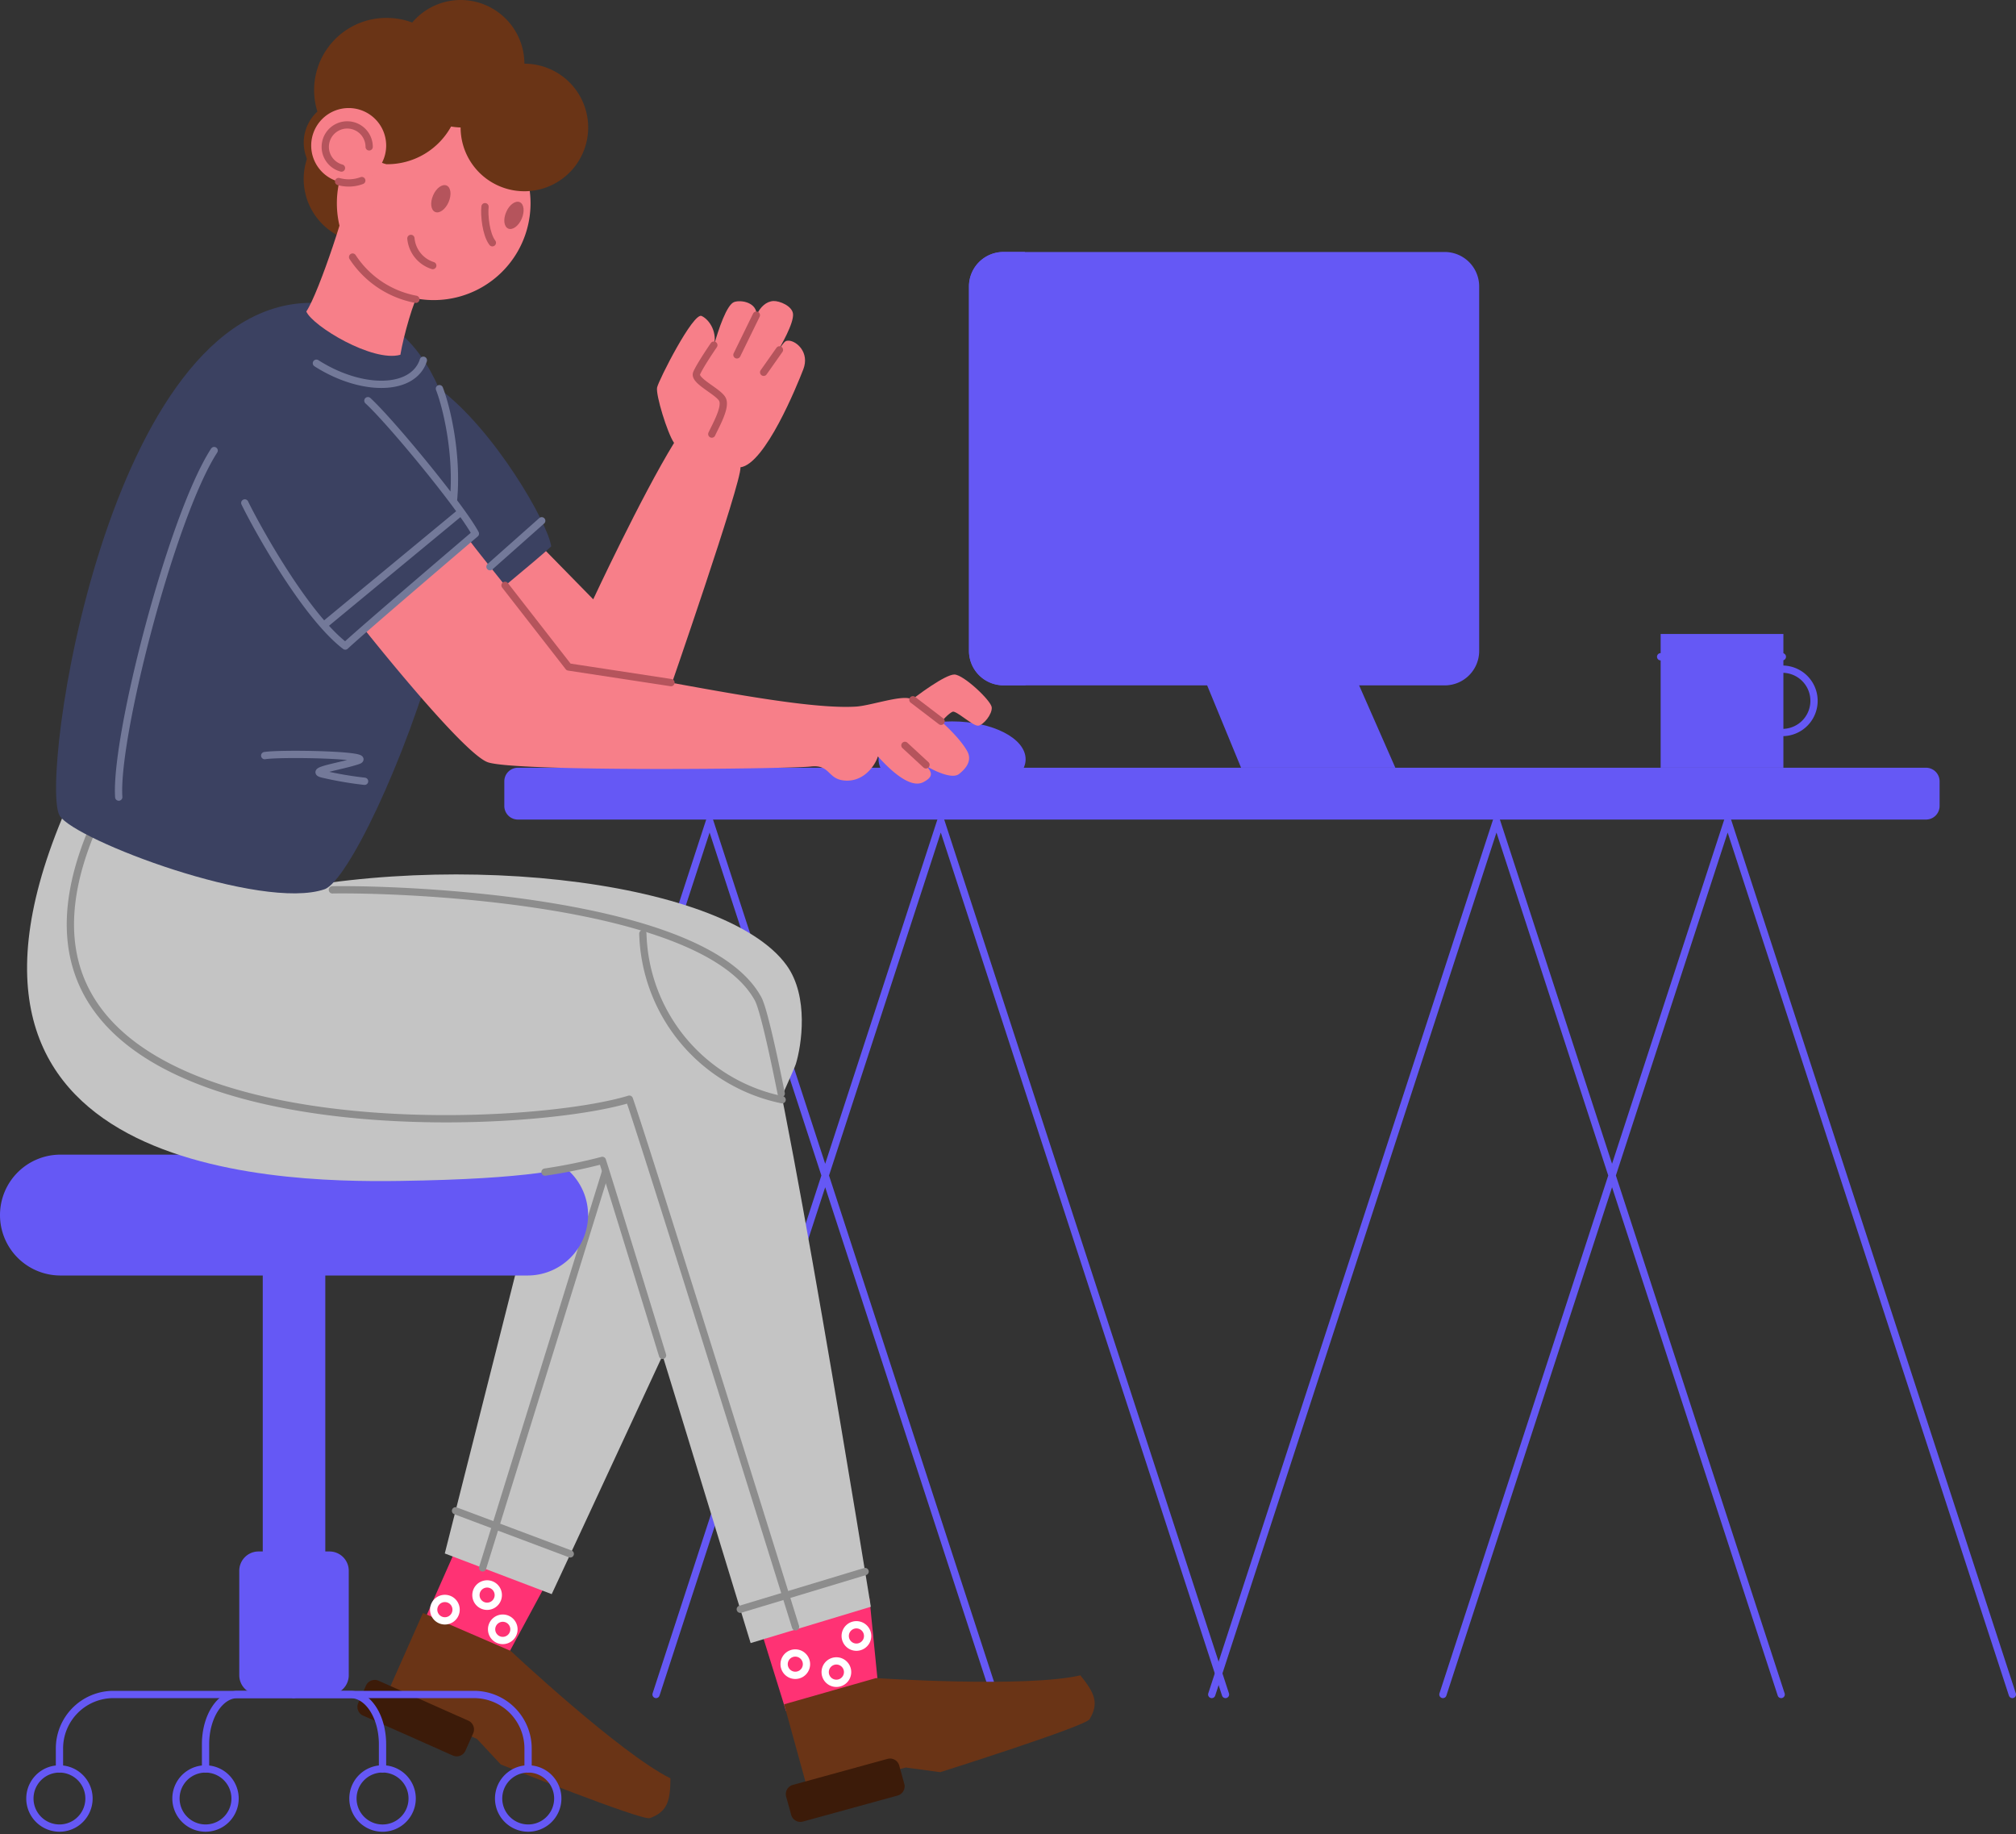 <svg width="554" height="504" fill="none" xmlns="http://www.w3.org/2000/svg"><rect width="100%" height="100%" fill="#333333" stroke="none"/><path fill-rule="evenodd" clip-rule="evenodd" d="M241.428 208.619c0-5.751 9.051-10.403 20.207-10.403s20.206 4.652 20.206 10.403c0 5.752-9.05 10.395-20.206 10.395-11.156 0-20.207-4.635-20.207-10.395z" fill="#6558F5"/><path fill-rule="evenodd" clip-rule="evenodd" d="M209.854 450.361l6.132 19.741 25.442-5.811-2.495-25.103-29.079 11.173z" fill="#FF3274"/><path fill-rule="evenodd" clip-rule="evenodd" d="M142.325 210.945h386.942a3.738 3.738 0 013.738 3.739v6.766a3.739 3.739 0 01-3.738 3.739H142.325a3.739 3.739 0 01-3.739-3.739v-6.766a3.739 3.739 0 013.739-3.739z" fill="#6558F5"/><path d="M195.002 225.527l-78.28 240.059M258.531 225.527l-78.246 240.059M258.531 225.527l78.237 240.059M195.002 225.527l78.237 240.059" stroke="#6558F5" stroke-width="2" stroke-linecap="round" stroke-linejoin="round"/><path fill-rule="evenodd" clip-rule="evenodd" d="M124.994 426.289l-8.238 18.608 22.803 9.769 10.15-18.811-24.715-9.566z" fill="#FF3274"/><path fill-rule="evenodd" clip-rule="evenodd" d="M116.231 443.18l24.106 10.437s30.043 28.149 43.906 35.008c-.042 6.251-.846 9.152-5.65 10.936-2.148.796-40.979-14.75-40.979-14.75l-6.513-6.987-25.121-11.554 10.251-23.09z" fill="#6A3416"/><path d="M130.788 438.274a3.071 3.071 0 111.894 2.839 3.063 3.063 0 01-1.894-2.839v0zM119.175 442.275a3.082 3.082 0 011.902-2.845 3.081 3.081 0 013.357.671 3.08 3.08 0 11-5.259 2.174v0zM135.093 447.68a3.072 3.072 0 013.669-3.012 3.068 3.068 0 012.413 2.413 3.063 3.063 0 01-1.306 3.151 3.065 3.065 0 01-3.877-.381 3.07 3.07 0 01-.899-2.171z" stroke="#fff" stroke-width="2" stroke-linecap="round" stroke-linejoin="round"/><path fill-rule="evenodd" clip-rule="evenodd" d="M104.086 461.83l24.587 10.936a2.642 2.642 0 011.371 3.46l-2.149 4.829a2.614 2.614 0 01-1.475 1.366 2.63 2.63 0 01-2.01-.08l-24.604-10.937a2.607 2.607 0 01-1.401-1.441 2.62 2.62 0 01.03-2.01l2.141-4.829a2.635 2.635 0 013.51-1.294z" fill="#3C1B09"/><path fill-rule="evenodd" clip-rule="evenodd" d="M62.497 248.212c56.001-15.775 136.336-7.038 153.667 17.026 6.191 8.593 4.094 22.042 2.537 27.108-1.556 5.066-67.089 145.666-67.089 145.666l-29.384-11.174 28.876-114.184s-95.568-62.497-88.607-64.442z" fill="#C4C4C4"/><path d="M132.632 430.789l33.824-108.992M125.18 415.116l31.532 11.841" stroke="#8D8D8D" stroke-width="2" stroke-linecap="round" stroke-linejoin="round"/><path fill-rule="evenodd" clip-rule="evenodd" d="M215.479 468.283l25.256-7.206s41.081 2.732 56.153-.753c3.933 4.864 5.177 7.613 2.538 12.045-1.159 1.97-41.047 14.564-41.047 14.564l-9.465-1.277-26.719 6.995-6.716-24.368z" fill="#6A3416"/><path fill-rule="evenodd" clip-rule="evenodd" d="M217.906 490.418l25.95-7.13a2.633 2.633 0 012.778.884c.215.269.375.578.47.909l1.404 5.075a2.62 2.62 0 01-.955 2.759c-.275.209-.589.36-.923.447l-25.949 7.13a2.623 2.623 0 01-3.248-1.793l-1.404-5.075a2.62 2.62 0 01.954-2.759c.276-.208.589-.36.923-.447z" fill="#3C1B09"/><path d="M226.762 459.445a3.082 3.082 0 011.897-2.852 3.082 3.082 0 014.202 2.245 3.082 3.082 0 01-1.315 3.162 3.082 3.082 0 01-3.885-.384 3.074 3.074 0 01-.899-2.171zM232.268 449.515a3.083 3.083 0 011.897-2.851 3.081 3.081 0 014.025 4.025 3.082 3.082 0 01-2.851 1.896 3.081 3.081 0 01-3.071-3.07v0zM215.479 457.254a3.074 3.074 0 011.895-2.837 3.07 3.07 0 013.346.666 3.068 3.068 0 01-.465 4.724 3.072 3.072 0 01-4.776-2.553z" stroke="#fff" stroke-width="2" stroke-linecap="round" stroke-linejoin="round"/><path fill-rule="evenodd" clip-rule="evenodd" d="M16.603 317.255h128.394a16.608 16.608 0 0116.604 16.604 16.607 16.607 0 01-16.604 16.603H16.603A16.602 16.602 0 010 333.859a16.604 16.604 0 0116.603-16.604z" fill="#6558F5"/><path fill-rule="evenodd" clip-rule="evenodd" d="M75.421 339.12H86.18a3.213 3.213 0 013.214 3.214v118.921a3.216 3.216 0 01-3.214 3.214H75.42a3.217 3.217 0 01-3.214-3.214V342.334a3.214 3.214 0 013.214-3.214z" fill="#6558F5"/><path fill-rule="evenodd" clip-rule="evenodd" d="M71.09 426.289h19.454a5.295 5.295 0 015.295 5.295v28.706a5.293 5.293 0 01-5.337 5.295H71.048a5.295 5.295 0 01-5.295-5.295v-28.706a5.293 5.293 0 015.338-5.295z" fill="#6558F5"/><path d="M16.341 486.029v-5.608a14.834 14.834 0 0114.836-14.836H80.8" stroke="#6558F5" stroke-width="2" stroke-linecap="round" stroke-linejoin="round"/><path d="M145.116 486.029v-5.608a14.853 14.853 0 00-4.357-10.497 14.842 14.842 0 00-10.504-4.339H80.648" stroke="#6558F5" stroke-width="2" stroke-linecap="round" stroke-linejoin="round"/><path d="M56.483 486.029v-6.767c0-7.553 3.933-13.677 8.78-13.677h31.075c4.846 0 8.779 6.124 8.779 13.677v6.767M8.213 494.165a8.125 8.125 0 015.018-7.509 8.13 8.13 0 017.626 14.268 8.13 8.13 0 01-4.516 1.37 8.14 8.14 0 01-8.128-8.129v0z" stroke="#6558F5" stroke-width="2" stroke-linecap="round" stroke-linejoin="round"/><path d="M48.355 494.165a8.125 8.125 0 015.018-7.509 8.13 8.13 0 017.626 14.268 8.13 8.13 0 01-4.516 1.37 8.14 8.14 0 01-8.128-8.129v0zM105.118 486.028a8.14 8.14 0 017.523 5.017 8.138 8.138 0 01-10.627 10.638 8.13 8.13 0 01-5.025-7.518 8.135 8.135 0 018.129-8.137M137.021 494.165a8.127 8.127 0 019.714-7.972 8.126 8.126 0 015.924 11.083 8.13 8.13 0 01-7.509 5.018 8.14 8.14 0 01-8.129-8.129v0z" stroke="#6558F5" stroke-width="2" stroke-linecap="round" stroke-linejoin="round"/><path fill-rule="evenodd" clip-rule="evenodd" d="M21.416 215.115c-51.23 107.012 52.17 109.897 88.455 109.364 36.285-.533 45.834-3.265 55.654-5.642 3.138 9.507 40.751 132.623 40.751 132.623l33.029-9.98s-25.247-156.408-30.948-166.972c-15.656-29.045-108.264-30.618-119.978-29.916-11.715.702-60.467-43.043-66.963-29.477z" fill="#C4C4C4"/><path d="M24.613 229.739c-35.093 87.584 115.411 82.306 148.33 72.275 4.923 14.083 45.674 144.98 45.674 144.98M214.929 302.174a47.956 47.956 0 01-38.273-45.631" stroke="#8D8D8D" stroke-width="2" stroke-linecap="round" stroke-linejoin="round"/><path d="M149.768 322.051a146.239 146.239 0 0015.757-3.214c1.303 3.941 8.535 27.43 16.544 53.565M214.684 300.466c-2.758-13.761-5.075-23.573-6.327-25.958-14.717-27.286-97.404-30.331-117.018-30.009M237.724 431.804l-34.289 10.361" stroke="#8D8D8D" stroke-width="2" stroke-linecap="round" stroke-linejoin="round"/><path fill-rule="evenodd" clip-rule="evenodd" d="M83.456 49.176a17.526 17.526 0 1110.812 16.19 17.515 17.515 0 01-10.812-16.19z" fill="#6A3416"/><path fill-rule="evenodd" clip-rule="evenodd" d="M249.075 193.445c2.884-2.368 10.699-8.145 13.203-8.111 2.503.034 10.082 7.156 10.251 9.025.169 1.869-2.241 4.821-3.679 5.033-1.438.211-6.065-4.23-7.08-3.832-1.015.398-3.248 2.766-3.899 3.815-.651 1.048-11.672-3.604-8.796-5.93zM145.716 147.01l17.306 17.661s13.093-28.106 22.211-42.976c-1.844-2.656-5.075-13.237-4.661-15.224.415-1.988 9.939-20.748 12.239-19.657 2.301 1.091 4.449 4.754 3.273 8.458 1.362-4.88 3.663-11.63 5.693-12.298 2.03-.668 6.301.212 6.115 3.637.973-2.241 2.69-3.815 4.652-3.9 1.692-.075 5.142 1.371 5.379 3.502.288 2.665-3.518 9.025-3.983 9.93 1.776-2.419 1.759-2.537 2.825-2.537 2.139.076 5.759 3.256 3.992 7.849-1.768 4.593-10.505 26.026-17.272 26.939.313 4.162-19.851 62.226-19.851 62.226l-30.551-1.217-22.253-29.435 14.886-12.958z" fill="#F77F89"/><path fill-rule="evenodd" clip-rule="evenodd" d="M85.528 83.21C29.341 83.28 10.564 215.159 16.434 224.2c4.305 6.631 55.274 26.127 72.74 20.139 6.166-2.114 22.211-35.059 31.295-68.299 9.684-7.951 28.013-23.006 30.999-25.907-.846-6.369-15.571-32.031-30.821-43.399-5.27-12.036-15.047-23.522-35.119-23.522z" fill="#3B4161"/><path fill-rule="evenodd" clip-rule="evenodd" d="M100.06 172.816s26.82 33.833 33.874 36.582c7.054 2.748 83.245 1.869 88.811 1.218 5.565-.652 4.55 3.594 9.583 3.865 5.21.288 8.212-4.322 8.923-6.648 3.18 3.535 8.788 8.974 12.467 7.079 2.605-1.353 2.639-2.537.846-4.406 2.537 1.463 7.122 3.611 8.974 2.165 2.977-2.318 3.256-4.483 2.25-6.284-3.104-5.574-13.102-13.466-15.478-14.379-2.741-1.083-11.089 1.894-15.107 2.14-18.21 1.125-64.129-10.201-79.193-10.886-2.216-4.229-25.18-31.997-26.956-34.771-6.301 5.388-28.994 24.325-28.994 24.325zM92.574 56.086a26.61 26.61 0 1153.218-.018 26.61 26.61 0 01-53.218.018z" fill="#F77F89"/><path fill-rule="evenodd" clip-rule="evenodd" d="M96.143 50.292c.11 4.136-8.55 30.288-11.968 35.296 1.692 4 18.244 14.032 25.848 11.892.846-5.075 3.679-15.276 5.43-17.543 1.751-2.266-19.42-33.815-19.31-29.645z" fill="#F77F89"/><path fill-rule="evenodd" clip-rule="evenodd" d="M126.55 0a17.436 17.436 0 00-13.27 6.191 19.736 19.736 0 00-6.843-1.268A19.833 19.833 0 0087.22 30.66a11.63 11.63 0 00-3.755 8.542 11.883 11.883 0 009.727 11.605c.135-.651.135-1.108.346-1.852.576-1.98 9.186-5.6 10.15-4.948a6.714 6.714 0 002.538 1.116c.078.005.157.005.236 0a20.048 20.048 0 0017.5-10.361c.864.152 1.737.24 2.614.262a17.53 17.53 0 0010.818 16.191 17.526 17.526 0 106.707-33.716 17.516 17.516 0 00-5.151-12.385A17.533 17.533 0 00126.55 0z" fill="#6A3416"/><path fill-rule="evenodd" clip-rule="evenodd" d="M85.52 39.965a10.301 10.301 0 1120.602.05 10.301 10.301 0 01-20.602-.05z" fill="#F77F89"/><path d="M32.631 219.015c-1.108-16.358 14.523-77.13 26.22-95.213M67.267 138.189c2.724 5.624 16.198 30.533 27.616 39.321 4.356-4.127 35.753-30.88 35.753-30.88-4.009-7.452-23.286-30.813-29.536-36.539M88.97 171.827l37.741-31.185M116.341 98.985a8.155 8.155 0 01-1.167 2.335c-4.483 6.259-17.119 5.574-28.225-1.523M120.756 106.792c2.14 5.565 5.075 18.549 3.832 30.974M134.653 155.706l14.21-12.611M72.74 207.613c4.694-.736 30.322-.212 25.586 1.396-4.737 1.607-13.601 2.748-9.651 3.679a97.53 97.53 0 0011.511 1.979" stroke="#737999" stroke-width="2" stroke-linecap="round" stroke-linejoin="round"/><path d="M133.283 56.788c-.262 2.343.254 7.612 2.021 9.913" stroke="#B5545C" stroke-width="2" stroke-linecap="round" stroke-linejoin="round"/><path fill-rule="evenodd" clip-rule="evenodd" d="M119.023 53.675c.845-2.005 2.537-3.214 3.713-2.698 1.175.516 1.412 2.537.541 4.559-.871 2.021-2.537 3.214-3.713 2.698-1.176-.516-1.421-2.546-.541-4.559zM139.111 58.251c.845-2.005 2.537-3.214 3.713-2.707 1.175.508 1.412 2.538.541 4.56-.871 2.02-2.537 3.213-3.713 2.697-1.176-.516-1.421-2.554-.541-4.55z" fill="#B5545C"/><path d="M118.921 72.968a8.658 8.658 0 01-6.005-7.46M114.278 82.238a26.627 26.627 0 01-17.382-11.605M99.417 49.615a10.148 10.148 0 01-3.595.651 10.32 10.32 0 01-2.774-.38M93.834 46.173a6.031 6.031 0 117.613-5.82M184.387 187.559l-28.14-4.297-17.466-22.431M195.602 119.268c1.049-2.284 3.959-7.291 2.952-9.473-1.006-2.182-7.976-5.134-7.122-7.223.855-2.089 4.729-7.74 4.729-7.74M207.85 86.594l-5.337 10.911M214.193 96.135l-4.339 6.158M250.859 192.27l7.748 5.92M254.454 210.15l-5.785-5.345" stroke="#B5545C" stroke-width="2" stroke-linecap="round" stroke-linejoin="round"/><path d="M411.233 225.527l-78.246 240.059M474.763 225.527l-78.247 240.059M474.762 225.527L553 465.586M411.234 225.527l78.237 240.059" stroke="#6558F5" stroke-width="2" stroke-linecap="round" stroke-linejoin="round"/><path fill-rule="evenodd" clip-rule="evenodd" d="M275.735 69.238h121.281a9.464 9.464 0 019.464 9.464v100.153a9.464 9.464 0 01-9.464 9.465H275.735a9.465 9.465 0 01-9.448-9.465V78.702a9.466 9.466 0 019.448-9.464z" fill="#6558F5"/><path fill-rule="evenodd" clip-rule="evenodd" d="M275.735 69.23a9.46 9.46 0 00-8.744 5.835 9.452 9.452 0 00-.721 3.621v100.17a9.464 9.464 0 009.465 9.422h6.081c-.051-.575-.186-1.133-.186-1.692V69.23h-5.895zM319.565 158.792h40.945l22.93 52.153h-42.392l-21.483-52.153zM456.349 174.195h33.731v36.75h-33.731v-36.75z" fill="#6558F5"/><path d="M481.089 192.566a8.709 8.709 0 015.373-8.041 8.698 8.698 0 015.028-.495 8.696 8.696 0 016.839 6.838 8.698 8.698 0 01-.496 5.028 8.697 8.697 0 01-8.04 5.373 8.706 8.706 0 01-8.704-8.703v0zM456.349 180.454h33.444" stroke="#6558F5" stroke-width="2" stroke-linecap="round" stroke-linejoin="round"/></svg>